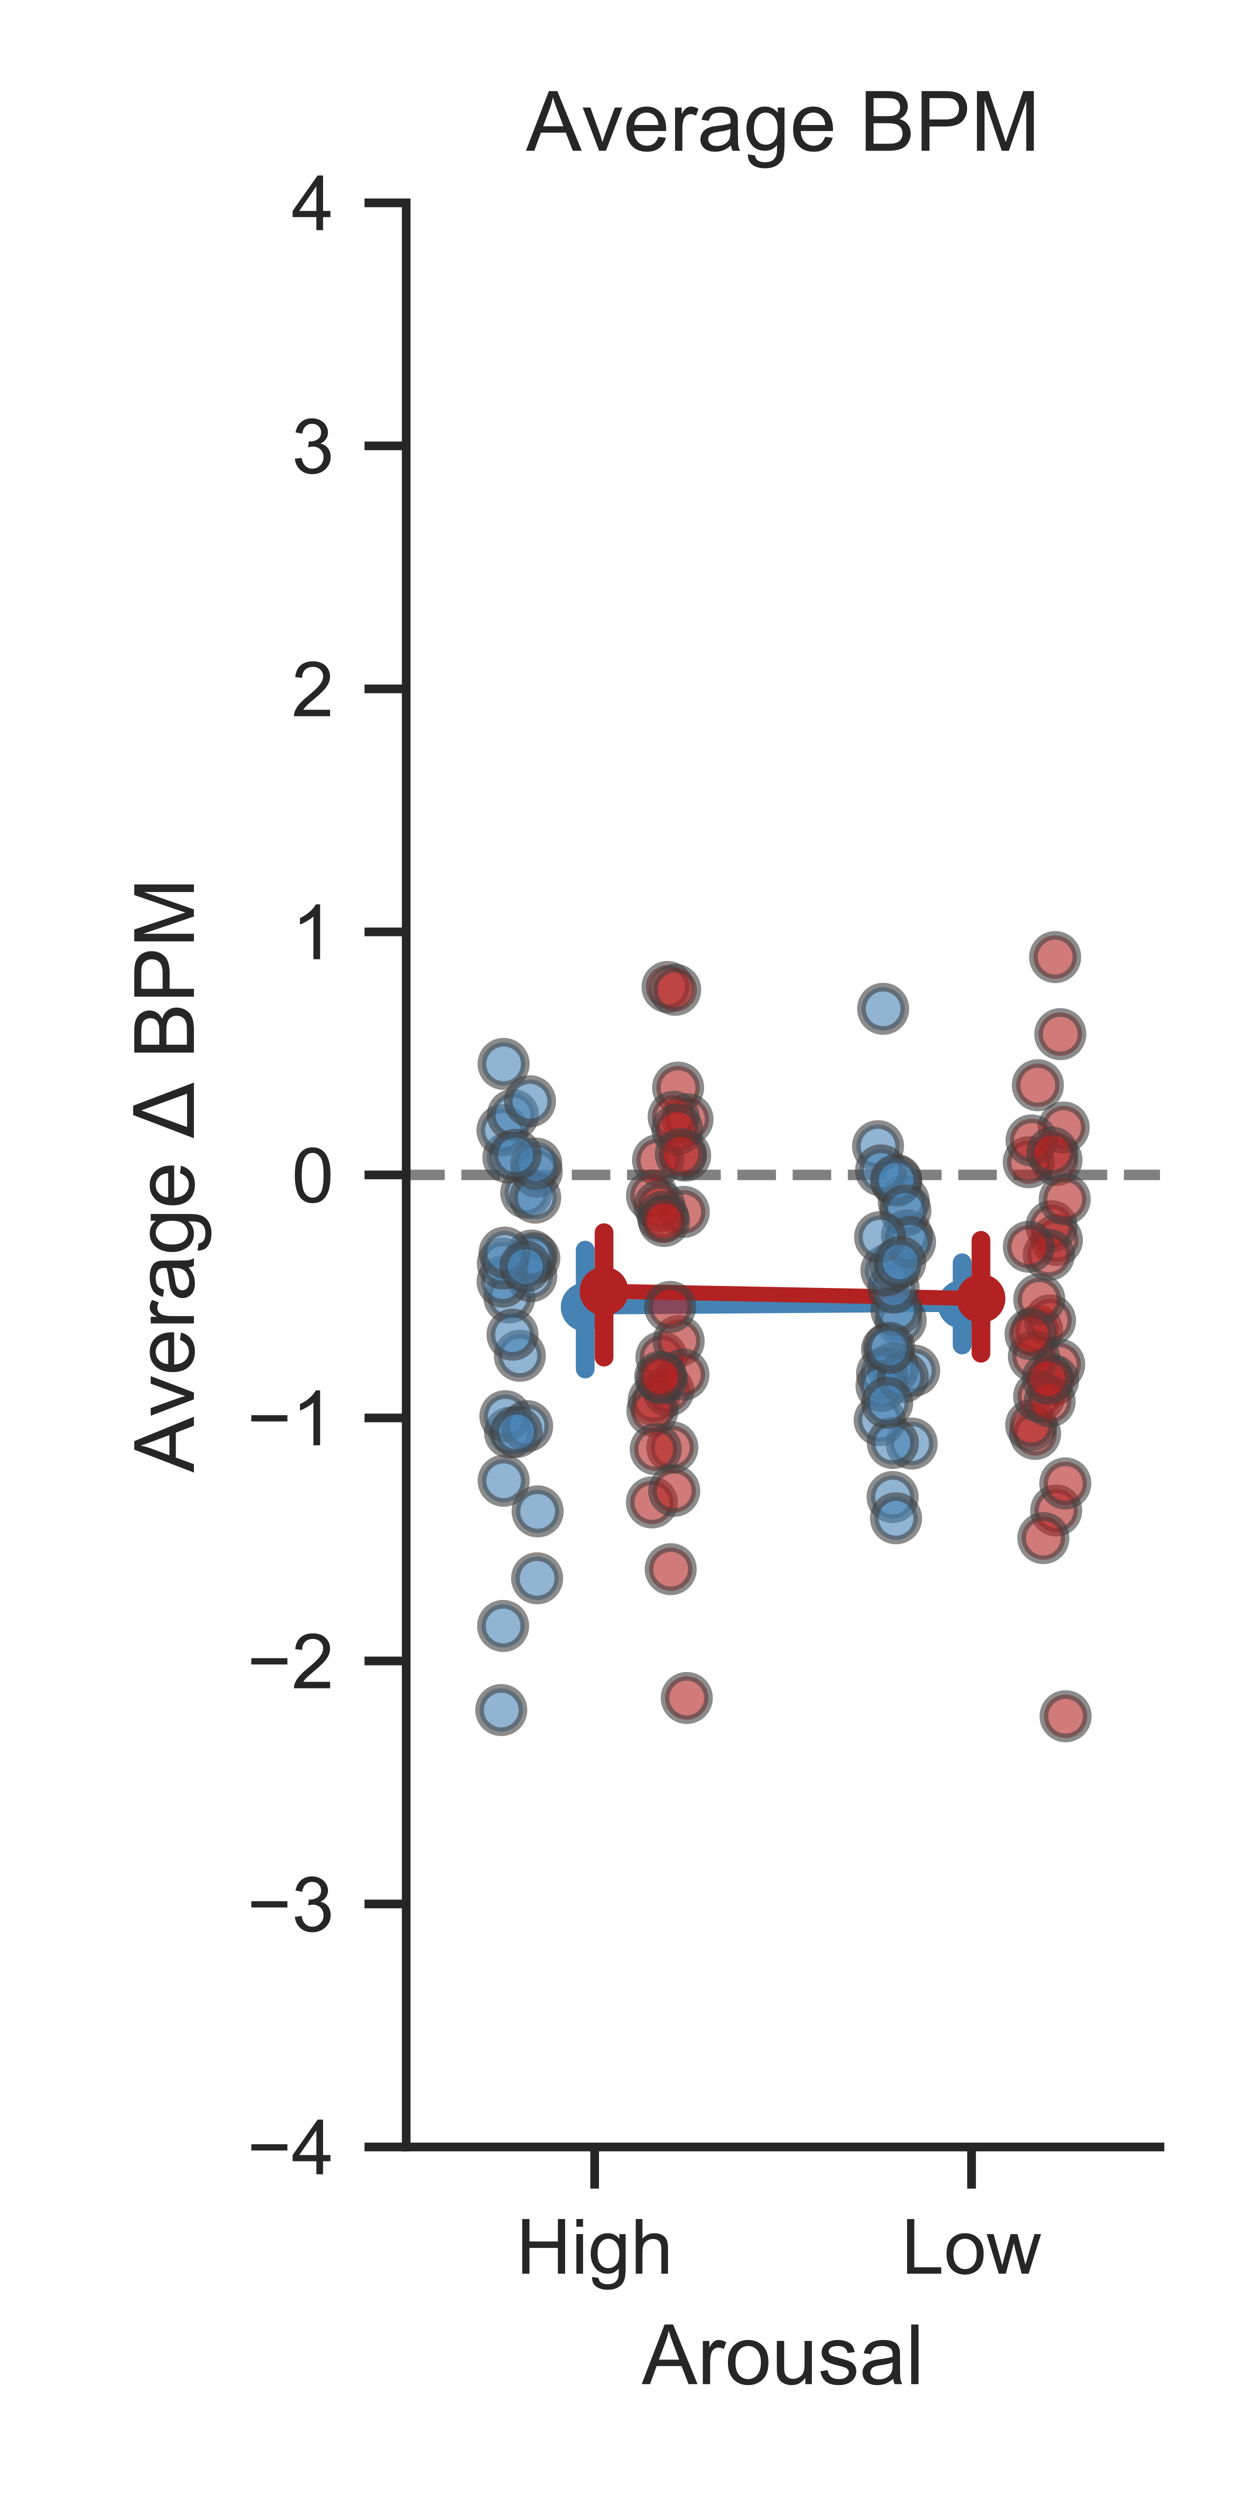 <?xml version="1.0" encoding="utf-8" standalone="no"?>
<!DOCTYPE svg PUBLIC "-//W3C//DTD SVG 1.1//EN"
  "http://www.w3.org/Graphics/SVG/1.1/DTD/svg11.dtd">
<!-- Created with matplotlib (https://matplotlib.org/) -->
<svg height="288pt" version="1.1" viewBox="0 0 144 288" width="144pt" xmlns="http://www.w3.org/2000/svg" xmlns:xlink="http://www.w3.org/1999/xlink">
 <defs>
  <style type="text/css">
*{stroke-linecap:butt;stroke-linejoin:round;}
  </style>
 </defs>
 <g id="figure_1">
  <g id="patch_1">
   <path d="M 0 288 
L 144 288 
L 144 0 
L 0 0 
z
" style="fill:#ffffff;"/>
  </g>
  <g id="axes_1">
   <g id="patch_2">
    <path d="M 46.793 247.332 
L 133.632 247.332 
L 133.632 23.368 
L 46.793 23.368 
z
" style="fill:#ffffff;"/>
   </g>
   <g id="matplotlib.axis_1">
    <g id="xtick_1">
     <g id="line2d_1">
      <defs>
       <path d="M 0 0 
L 0 4.8 
" id="mc0b4d274e0" style="stroke:#262626;"/>
      </defs>
      <g>
       <use style="fill:#262626;stroke:#262626;" x="68.503" xlink:href="#mc0b4d274e0" y="247.332"/>
      </g>
     </g>
     <g id="text_1">
      <!-- High -->
      <defs>
       <path d="M 8.016 0 
L 8.016 71.578 
L 17.484 71.578 
L 17.484 42.188 
L 54.688 42.188 
L 54.688 71.578 
L 64.156 71.578 
L 64.156 0 
L 54.688 0 
L 54.688 33.734 
L 17.484 33.734 
L 17.484 0 
z
" id="ArialMT-72"/>
       <path d="M 6.641 61.469 
L 6.641 71.578 
L 15.438 71.578 
L 15.438 61.469 
z
M 6.641 0 
L 6.641 51.859 
L 15.438 51.859 
L 15.438 0 
z
" id="ArialMT-105"/>
       <path d="M 4.984 -4.297 
L 13.531 -5.562 
Q 14.062 -9.516 16.5 -11.328 
Q 19.781 -13.766 25.438 -13.766 
Q 31.547 -13.766 34.859 -11.328 
Q 38.188 -8.891 39.359 -4.5 
Q 40.047 -1.812 39.984 6.781 
Q 34.234 0 25.641 0 
Q 14.938 0 9.078 7.719 
Q 3.219 15.438 3.219 26.219 
Q 3.219 33.641 5.906 39.906 
Q 8.594 46.188 13.688 49.609 
Q 18.797 53.031 25.688 53.031 
Q 34.859 53.031 40.828 45.609 
L 40.828 51.859 
L 48.922 51.859 
L 48.922 7.031 
Q 48.922 -5.078 46.453 -10.125 
Q 44 -15.188 38.641 -18.109 
Q 33.297 -21.047 25.484 -21.047 
Q 16.219 -21.047 10.5 -16.875 
Q 4.781 -12.703 4.984 -4.297 
z
M 12.25 26.859 
Q 12.25 16.656 16.297 11.969 
Q 20.359 7.281 26.469 7.281 
Q 32.516 7.281 36.609 11.938 
Q 40.719 16.609 40.719 26.562 
Q 40.719 36.078 36.5 40.906 
Q 32.281 45.75 26.312 45.75 
Q 20.453 45.75 16.344 40.984 
Q 12.25 36.234 12.25 26.859 
z
" id="ArialMT-103"/>
       <path d="M 6.594 0 
L 6.594 71.578 
L 15.375 71.578 
L 15.375 45.906 
Q 21.531 53.031 30.906 53.031 
Q 36.672 53.031 40.922 50.75 
Q 45.172 48.484 47 44.484 
Q 48.828 40.484 48.828 32.859 
L 48.828 0 
L 40.047 0 
L 40.047 32.859 
Q 40.047 39.453 37.188 42.453 
Q 34.328 45.453 29.109 45.453 
Q 25.203 45.453 21.75 43.422 
Q 18.312 41.406 16.844 37.938 
Q 15.375 34.469 15.375 28.375 
L 15.375 0 
z
" id="ArialMT-104"/>
      </defs>
      <g style="fill:#262626;" transform="translate(59.454 261.931)scale(0.088 -0.088)">
       <use xlink:href="#ArialMT-72"/>
       <use x="72.217" xlink:href="#ArialMT-105"/>
       <use x="94.434" xlink:href="#ArialMT-103"/>
       <use x="150.049" xlink:href="#ArialMT-104"/>
      </g>
     </g>
    </g>
    <g id="xtick_2">
     <g id="line2d_2">
      <g>
       <use style="fill:#262626;stroke:#262626;" x="111.922" xlink:href="#mc0b4d274e0" y="247.332"/>
      </g>
     </g>
     <g id="text_2">
      <!-- Low -->
      <defs>
       <path d="M 7.328 0 
L 7.328 71.578 
L 16.797 71.578 
L 16.797 8.453 
L 52.047 8.453 
L 52.047 0 
z
" id="ArialMT-76"/>
       <path d="M 3.328 25.922 
Q 3.328 40.328 11.328 47.266 
Q 18.016 53.031 27.641 53.031 
Q 38.328 53.031 45.109 46.016 
Q 51.906 39.016 51.906 26.656 
Q 51.906 16.656 48.906 10.906 
Q 45.906 5.172 40.156 2 
Q 34.422 -1.172 27.641 -1.172 
Q 16.75 -1.172 10.031 5.812 
Q 3.328 12.797 3.328 25.922 
z
M 12.359 25.922 
Q 12.359 15.969 16.703 11.016 
Q 21.047 6.062 27.641 6.062 
Q 34.188 6.062 38.531 11.031 
Q 42.875 16.016 42.875 26.219 
Q 42.875 35.844 38.5 40.797 
Q 34.125 45.75 27.641 45.75 
Q 21.047 45.75 16.703 40.812 
Q 12.359 35.891 12.359 25.922 
z
" id="ArialMT-111"/>
       <path d="M 16.156 0 
L 0.297 51.859 
L 9.375 51.859 
L 17.625 21.922 
L 20.703 10.797 
Q 20.906 11.625 23.391 21.484 
L 31.641 51.859 
L 40.672 51.859 
L 48.438 21.781 
L 51.031 11.859 
L 54 21.875 
L 62.891 51.859 
L 71.438 51.859 
L 55.219 0 
L 46.094 0 
L 37.844 31.062 
L 35.844 39.891 
L 25.344 0 
z
" id="ArialMT-119"/>
      </defs>
      <g style="fill:#262626;" transform="translate(103.851 261.931)scale(0.088 -0.088)">
       <use xlink:href="#ArialMT-76"/>
       <use x="55.615" xlink:href="#ArialMT-111"/>
       <use x="111.23" xlink:href="#ArialMT-119"/>
      </g>
     </g>
    </g>
    <g id="text_3">
     <!-- Arousal -->
     <defs>
      <path d="M -0.141 0 
L 27.344 71.578 
L 37.547 71.578 
L 66.844 0 
L 56.062 0 
L 47.703 21.688 
L 17.781 21.688 
L 9.906 0 
z
M 20.516 29.391 
L 44.781 29.391 
L 37.312 49.219 
Q 33.891 58.25 32.234 64.062 
Q 30.859 57.172 28.375 50.391 
z
" id="ArialMT-65"/>
      <path d="M 6.5 0 
L 6.5 51.859 
L 14.406 51.859 
L 14.406 44 
Q 17.438 49.516 20 51.266 
Q 22.562 53.031 25.641 53.031 
Q 30.078 53.031 34.672 50.203 
L 31.641 42.047 
Q 28.422 43.953 25.203 43.953 
Q 22.312 43.953 20.016 42.219 
Q 17.719 40.484 16.75 37.406 
Q 15.281 32.719 15.281 27.156 
L 15.281 0 
z
" id="ArialMT-114"/>
      <path d="M 40.578 0 
L 40.578 7.625 
Q 34.516 -1.172 24.125 -1.172 
Q 19.531 -1.172 15.547 0.578 
Q 11.578 2.344 9.641 5 
Q 7.719 7.672 6.938 11.531 
Q 6.391 14.109 6.391 19.734 
L 6.391 51.859 
L 15.188 51.859 
L 15.188 23.094 
Q 15.188 16.219 15.719 13.812 
Q 16.547 10.359 19.234 8.375 
Q 21.922 6.391 25.875 6.391 
Q 29.828 6.391 33.297 8.422 
Q 36.766 10.453 38.203 13.938 
Q 39.656 17.438 39.656 24.078 
L 39.656 51.859 
L 48.438 51.859 
L 48.438 0 
z
" id="ArialMT-117"/>
      <path d="M 3.078 15.484 
L 11.766 16.844 
Q 12.5 11.625 15.844 8.844 
Q 19.188 6.062 25.203 6.062 
Q 31.25 6.062 34.172 8.516 
Q 37.109 10.984 37.109 14.312 
Q 37.109 17.281 34.516 19 
Q 32.719 20.172 25.531 21.969 
Q 15.875 24.422 12.141 26.203 
Q 8.406 27.984 6.469 31.125 
Q 4.547 34.281 4.547 38.094 
Q 4.547 41.547 6.125 44.5 
Q 7.719 47.469 10.453 49.422 
Q 12.5 50.922 16.031 51.969 
Q 19.578 53.031 23.641 53.031 
Q 29.734 53.031 34.344 51.266 
Q 38.969 49.516 41.156 46.5 
Q 43.359 43.5 44.188 38.484 
L 35.594 37.312 
Q 35.016 41.312 32.203 43.547 
Q 29.391 45.797 24.266 45.797 
Q 18.219 45.797 15.625 43.797 
Q 13.031 41.797 13.031 39.109 
Q 13.031 37.406 14.109 36.031 
Q 15.188 34.625 17.484 33.688 
Q 18.797 33.203 25.25 31.453 
Q 34.578 28.953 38.25 27.359 
Q 41.938 25.781 44.031 22.75 
Q 46.141 19.734 46.141 15.234 
Q 46.141 10.844 43.578 6.953 
Q 41.016 3.078 36.172 0.953 
Q 31.344 -1.172 25.25 -1.172 
Q 15.141 -1.172 9.844 3.031 
Q 4.547 7.234 3.078 15.484 
z
" id="ArialMT-115"/>
      <path d="M 40.438 6.391 
Q 35.547 2.25 31.031 0.531 
Q 26.516 -1.172 21.344 -1.172 
Q 12.797 -1.172 8.203 3 
Q 3.609 7.172 3.609 13.672 
Q 3.609 17.484 5.344 20.625 
Q 7.078 23.781 9.891 25.688 
Q 12.703 27.594 16.219 28.562 
Q 18.797 29.25 24.031 29.891 
Q 34.672 31.156 39.703 32.906 
Q 39.75 34.719 39.75 35.203 
Q 39.75 40.578 37.25 42.781 
Q 33.891 45.75 27.25 45.75 
Q 21.047 45.75 18.094 43.578 
Q 15.141 41.406 13.719 35.891 
L 5.125 37.062 
Q 6.297 42.578 8.984 45.969 
Q 11.672 49.359 16.75 51.188 
Q 21.828 53.031 28.516 53.031 
Q 35.156 53.031 39.297 51.469 
Q 43.453 49.906 45.406 47.531 
Q 47.359 45.172 48.141 41.547 
Q 48.578 39.312 48.578 33.453 
L 48.578 21.734 
Q 48.578 9.469 49.141 6.219 
Q 49.703 2.984 51.375 0 
L 42.188 0 
Q 40.828 2.734 40.438 6.391 
z
M 39.703 26.031 
Q 34.906 24.078 25.344 22.703 
Q 19.922 21.922 17.672 20.938 
Q 15.438 19.969 14.203 18.094 
Q 12.984 16.219 12.984 13.922 
Q 12.984 10.406 15.641 8.062 
Q 18.312 5.719 23.438 5.719 
Q 28.516 5.719 32.469 7.938 
Q 36.422 10.156 38.281 14.016 
Q 39.703 17 39.703 22.797 
z
" id="ArialMT-97"/>
      <path d="M 6.391 0 
L 6.391 71.578 
L 15.188 71.578 
L 15.188 0 
z
" id="ArialMT-108"/>
     </defs>
     <g style="fill:#262626;" transform="translate(73.938 274.654)scale(0.096 -0.096)">
      <use xlink:href="#ArialMT-65"/>
      <use x="66.699" xlink:href="#ArialMT-114"/>
      <use x="100" xlink:href="#ArialMT-111"/>
      <use x="155.615" xlink:href="#ArialMT-117"/>
      <use x="211.23" xlink:href="#ArialMT-115"/>
      <use x="261.23" xlink:href="#ArialMT-97"/>
      <use x="316.846" xlink:href="#ArialMT-108"/>
     </g>
    </g>
   </g>
   <g id="matplotlib.axis_2">
    <g id="ytick_1">
     <g id="line2d_3">
      <defs>
       <path d="M 0 0 
L -4.8 0 
" id="m396b0761a7" style="stroke:#262626;"/>
      </defs>
      <g>
       <use style="fill:#262626;stroke:#262626;" x="46.793" xlink:href="#m396b0761a7" y="247.332"/>
      </g>
     </g>
     <g id="text_4">
      <!-- −4 -->
      <defs>
       <path d="M 52.828 31.203 
L 5.562 31.203 
L 5.562 39.406 
L 52.828 39.406 
z
" id="ArialMT-8722"/>
       <path d="M 32.328 0 
L 32.328 17.141 
L 1.266 17.141 
L 1.266 25.203 
L 33.938 71.578 
L 41.109 71.578 
L 41.109 25.203 
L 50.781 25.203 
L 50.781 17.141 
L 41.109 17.141 
L 41.109 0 
z
M 32.328 25.203 
L 32.328 57.469 
L 9.906 25.203 
z
" id="ArialMT-52"/>
      </defs>
      <g style="fill:#262626;" transform="translate(28.46 250.481)scale(0.088 -0.088)">
       <use xlink:href="#ArialMT-8722"/>
       <use x="58.398" xlink:href="#ArialMT-52"/>
      </g>
     </g>
    </g>
    <g id="ytick_2">
     <g id="line2d_4">
      <g>
       <use style="fill:#262626;stroke:#262626;" x="46.793" xlink:href="#m396b0761a7" y="219.337"/>
      </g>
     </g>
     <g id="text_5">
      <!-- −3 -->
      <defs>
       <path d="M 4.203 18.891 
L 12.984 20.062 
Q 14.5 12.594 18.141 9.297 
Q 21.781 6 27 6 
Q 33.203 6 37.469 10.297 
Q 41.75 14.594 41.75 20.953 
Q 41.75 27 37.797 30.922 
Q 33.844 34.859 27.734 34.859 
Q 25.25 34.859 21.531 33.891 
L 22.516 41.609 
Q 23.391 41.5 23.922 41.5 
Q 29.547 41.5 34.031 44.422 
Q 38.531 47.359 38.531 53.469 
Q 38.531 58.297 35.25 61.469 
Q 31.984 64.656 26.812 64.656 
Q 21.688 64.656 18.266 61.422 
Q 14.844 58.203 13.875 51.766 
L 5.078 53.328 
Q 6.688 62.156 12.391 67.016 
Q 18.109 71.875 26.609 71.875 
Q 32.469 71.875 37.391 69.359 
Q 42.328 66.844 44.938 62.5 
Q 47.562 58.156 47.562 53.266 
Q 47.562 48.641 45.062 44.828 
Q 42.578 41.016 37.703 38.766 
Q 44.047 37.312 47.562 32.688 
Q 51.078 28.078 51.078 21.141 
Q 51.078 11.766 44.234 5.25 
Q 37.406 -1.266 26.953 -1.266 
Q 17.531 -1.266 11.297 4.344 
Q 5.078 9.969 4.203 18.891 
z
" id="ArialMT-51"/>
      </defs>
      <g style="fill:#262626;" transform="translate(28.46 222.486)scale(0.088 -0.088)">
       <use xlink:href="#ArialMT-8722"/>
       <use x="58.398" xlink:href="#ArialMT-51"/>
      </g>
     </g>
    </g>
    <g id="ytick_3">
     <g id="line2d_5">
      <g>
       <use style="fill:#262626;stroke:#262626;" x="46.793" xlink:href="#m396b0761a7" y="191.341"/>
      </g>
     </g>
     <g id="text_6">
      <!-- −2 -->
      <defs>
       <path d="M 50.344 8.453 
L 50.344 0 
L 3.031 0 
Q 2.938 3.172 4.047 6.109 
Q 5.859 10.938 9.828 15.625 
Q 13.812 20.312 21.344 26.469 
Q 33.016 36.031 37.109 41.625 
Q 41.219 47.219 41.219 52.203 
Q 41.219 57.422 37.469 61 
Q 33.734 64.594 27.734 64.594 
Q 21.391 64.594 17.578 60.781 
Q 13.766 56.984 13.719 50.25 
L 4.688 51.172 
Q 5.609 61.281 11.656 66.578 
Q 17.719 71.875 27.938 71.875 
Q 38.234 71.875 44.234 66.156 
Q 50.25 60.453 50.25 52 
Q 50.25 47.703 48.484 43.547 
Q 46.734 39.406 42.656 34.812 
Q 38.578 30.219 29.109 22.219 
Q 21.188 15.578 18.938 13.203 
Q 16.703 10.844 15.234 8.453 
z
" id="ArialMT-50"/>
      </defs>
      <g style="fill:#262626;" transform="translate(28.46 194.49)scale(0.088 -0.088)">
       <use xlink:href="#ArialMT-8722"/>
       <use x="58.398" xlink:href="#ArialMT-50"/>
      </g>
     </g>
    </g>
    <g id="ytick_4">
     <g id="line2d_6">
      <g>
       <use style="fill:#262626;stroke:#262626;" x="46.793" xlink:href="#m396b0761a7" y="163.345"/>
      </g>
     </g>
     <g id="text_7">
      <!-- −1 -->
      <defs>
       <path d="M 37.25 0 
L 28.469 0 
L 28.469 56 
Q 25.297 52.984 20.141 49.953 
Q 14.984 46.922 10.891 45.406 
L 10.891 53.906 
Q 18.266 57.375 23.781 62.297 
Q 29.297 67.234 31.594 71.875 
L 37.25 71.875 
z
" id="ArialMT-49"/>
      </defs>
      <g style="fill:#262626;" transform="translate(28.46 166.495)scale(0.088 -0.088)">
       <use xlink:href="#ArialMT-8722"/>
       <use x="58.398" xlink:href="#ArialMT-49"/>
      </g>
     </g>
    </g>
    <g id="ytick_5">
     <g id="line2d_7">
      <g>
       <use style="fill:#262626;stroke:#262626;" x="46.793" xlink:href="#m396b0761a7" y="135.35"/>
      </g>
     </g>
     <g id="text_8">
      <!-- 0 -->
      <defs>
       <path d="M 4.156 35.297 
Q 4.156 48 6.766 55.734 
Q 9.375 63.484 14.516 67.672 
Q 19.672 71.875 27.484 71.875 
Q 33.25 71.875 37.594 69.547 
Q 41.938 67.234 44.766 62.859 
Q 47.609 58.5 49.219 52.219 
Q 50.828 45.953 50.828 35.297 
Q 50.828 22.703 48.234 14.969 
Q 45.656 7.234 40.5 3 
Q 35.359 -1.219 27.484 -1.219 
Q 17.141 -1.219 11.234 6.203 
Q 4.156 15.141 4.156 35.297 
z
M 13.188 35.297 
Q 13.188 17.672 17.312 11.828 
Q 21.438 6 27.484 6 
Q 33.547 6 37.672 11.859 
Q 41.797 17.719 41.797 35.297 
Q 41.797 52.984 37.672 58.781 
Q 33.547 64.594 27.391 64.594 
Q 21.344 64.594 17.719 59.469 
Q 13.188 52.938 13.188 35.297 
z
" id="ArialMT-48"/>
      </defs>
      <g style="fill:#262626;" transform="translate(33.599 138.499)scale(0.088 -0.088)">
       <use xlink:href="#ArialMT-48"/>
      </g>
     </g>
    </g>
    <g id="ytick_6">
     <g id="line2d_8">
      <g>
       <use style="fill:#262626;stroke:#262626;" x="46.793" xlink:href="#m396b0761a7" y="107.355"/>
      </g>
     </g>
     <g id="text_9">
      <!-- 1 -->
      <g style="fill:#262626;" transform="translate(33.599 110.504)scale(0.088 -0.088)">
       <use xlink:href="#ArialMT-49"/>
      </g>
     </g>
    </g>
    <g id="ytick_7">
     <g id="line2d_9">
      <g>
       <use style="fill:#262626;stroke:#262626;" x="46.793" xlink:href="#m396b0761a7" y="79.359"/>
      </g>
     </g>
     <g id="text_10">
      <!-- 2 -->
      <g style="fill:#262626;" transform="translate(33.599 82.508)scale(0.088 -0.088)">
       <use xlink:href="#ArialMT-50"/>
      </g>
     </g>
    </g>
    <g id="ytick_8">
     <g id="line2d_10">
      <g>
       <use style="fill:#262626;stroke:#262626;" x="46.793" xlink:href="#m396b0761a7" y="51.364"/>
      </g>
     </g>
     <g id="text_11">
      <!-- 3 -->
      <g style="fill:#262626;" transform="translate(33.599 54.513)scale(0.088 -0.088)">
       <use xlink:href="#ArialMT-51"/>
      </g>
     </g>
    </g>
    <g id="ytick_9">
     <g id="line2d_11">
      <g>
       <use style="fill:#262626;stroke:#262626;" x="46.793" xlink:href="#m396b0761a7" y="23.368"/>
      </g>
     </g>
     <g id="text_12">
      <!-- 4 -->
      <g style="fill:#262626;" transform="translate(33.599 26.517)scale(0.088 -0.088)">
       <use xlink:href="#ArialMT-52"/>
      </g>
     </g>
    </g>
    <g id="text_13">
     <!-- Average $\Delta$ BPM -->
     <defs>
      <path d="M 21 0 
L 1.266 51.859 
L 10.547 51.859 
L 21.688 20.797 
Q 23.484 15.766 25 10.359 
Q 26.172 14.453 28.266 20.219 
L 39.797 51.859 
L 48.828 51.859 
L 29.203 0 
z
" id="ArialMT-118"/>
      <path d="M 42.094 16.703 
L 51.172 15.578 
Q 49.031 7.625 43.219 3.219 
Q 37.406 -1.172 28.375 -1.172 
Q 17 -1.172 10.328 5.828 
Q 3.656 12.844 3.656 25.484 
Q 3.656 38.578 10.391 45.797 
Q 17.141 53.031 27.875 53.031 
Q 38.281 53.031 44.875 45.953 
Q 51.469 38.875 51.469 26.031 
Q 51.469 25.25 51.422 23.688 
L 12.75 23.688 
Q 13.234 15.141 17.578 10.594 
Q 21.922 6.062 28.422 6.062 
Q 33.25 6.062 36.672 8.594 
Q 40.094 11.141 42.094 16.703 
z
M 13.234 30.906 
L 42.188 30.906 
Q 41.609 37.453 38.875 40.719 
Q 34.672 45.797 27.984 45.797 
Q 21.922 45.797 17.797 41.75 
Q 13.672 37.703 13.234 30.906 
z
" id="ArialMT-101"/>
      <path id="ArialMT-32"/>
      <path d="M 34.188 63.188 
L 14.156 8.203 
L 54.25 8.203 
z
M 0.781 0 
L 28.609 72.906 
L 39.797 72.906 
L 67.578 0 
z
" id="DejaVuSans-916"/>
      <path d="M 7.328 0 
L 7.328 71.578 
L 34.188 71.578 
Q 42.391 71.578 47.344 69.406 
Q 52.297 67.234 55.094 62.719 
Q 57.906 58.203 57.906 53.266 
Q 57.906 48.688 55.422 44.625 
Q 52.938 40.578 47.906 38.094 
Q 54.391 36.188 57.875 31.594 
Q 61.375 27 61.375 20.75 
Q 61.375 15.719 59.25 11.391 
Q 57.125 7.078 54 4.734 
Q 50.875 2.391 46.156 1.188 
Q 41.453 0 34.625 0 
z
M 16.797 41.5 
L 32.281 41.5 
Q 38.578 41.5 41.312 42.328 
Q 44.922 43.406 46.75 45.891 
Q 48.578 48.391 48.578 52.156 
Q 48.578 55.719 46.875 58.422 
Q 45.172 61.141 41.984 62.141 
Q 38.812 63.141 31.109 63.141 
L 16.797 63.141 
z
M 16.797 8.453 
L 34.625 8.453 
Q 39.203 8.453 41.062 8.797 
Q 44.344 9.375 46.531 10.734 
Q 48.734 12.109 50.141 14.719 
Q 51.562 17.328 51.562 20.75 
Q 51.562 24.75 49.516 27.703 
Q 47.469 30.672 43.828 31.859 
Q 40.188 33.062 33.344 33.062 
L 16.797 33.062 
z
" id="ArialMT-66"/>
      <path d="M 7.719 0 
L 7.719 71.578 
L 34.719 71.578 
Q 41.844 71.578 45.609 70.906 
Q 50.875 70.016 54.438 67.547 
Q 58.016 65.094 60.188 60.641 
Q 62.359 56.203 62.359 50.875 
Q 62.359 41.75 56.547 35.422 
Q 50.734 29.109 35.547 29.109 
L 17.188 29.109 
L 17.188 0 
z
M 17.188 37.547 
L 35.688 37.547 
Q 44.875 37.547 48.734 40.969 
Q 52.594 44.391 52.594 50.594 
Q 52.594 55.078 50.312 58.266 
Q 48.047 61.469 44.344 62.5 
Q 41.938 63.141 35.5 63.141 
L 17.188 63.141 
z
" id="ArialMT-80"/>
      <path d="M 7.422 0 
L 7.422 71.578 
L 21.688 71.578 
L 38.625 20.906 
Q 40.969 13.812 42.047 10.297 
Q 43.266 14.203 45.844 21.781 
L 62.984 71.578 
L 75.734 71.578 
L 75.734 0 
L 66.609 0 
L 66.609 59.906 
L 45.797 0 
L 37.25 0 
L 16.547 60.938 
L 16.547 0 
z
" id="ArialMT-77"/>
     </defs>
     <g style="fill:#262626;" transform="translate(22.348 169.622)rotate(-90)scale(0.096 -0.096)">
      <use transform="translate(0 0.094)" xlink:href="#ArialMT-65"/>
      <use transform="translate(66.699 0.094)" xlink:href="#ArialMT-118"/>
      <use transform="translate(116.699 0.094)" xlink:href="#ArialMT-101"/>
      <use transform="translate(172.314 0.094)" xlink:href="#ArialMT-114"/>
      <use transform="translate(205.615 0.094)" xlink:href="#ArialMT-97"/>
      <use transform="translate(261.23 0.094)" xlink:href="#ArialMT-103"/>
      <use transform="translate(316.846 0.094)" xlink:href="#ArialMT-101"/>
      <use transform="translate(372.461 0.094)" xlink:href="#ArialMT-32"/>
      <use transform="translate(400.244 0.094)" xlink:href="#DejaVuSans-916"/>
      <use transform="translate(468.652 0.094)" xlink:href="#ArialMT-32"/>
      <use transform="translate(496.436 0.094)" xlink:href="#ArialMT-66"/>
      <use transform="translate(563.135 0.094)" xlink:href="#ArialMT-80"/>
      <use transform="translate(629.834 0.094)" xlink:href="#ArialMT-77"/>
     </g>
    </g>
   </g>
   <g id="PathCollection_1"/>
   <g id="PathCollection_2"/>
   <g id="PathCollection_3">
    <defs>
     <path d="M 0 2.166 
C 0.574 2.166 1.125 1.938 1.531 1.531 
C 1.938 1.125 2.166 0.574 2.166 0 
C 2.166 -0.574 1.938 -1.125 1.531 -1.531 
C 1.125 -1.938 0.574 -2.166 0 -2.166 
C -0.574 -2.166 -1.125 -1.938 -1.531 -1.531 
C -1.938 -1.125 -2.166 -0.574 -2.166 0 
C -2.166 0.574 -1.938 1.125 -1.531 1.531 
C -1.125 1.938 -0.574 2.166 0 2.166 
z
" id="m3c44dd9f6c" style="stroke:#4682b4;stroke-width:1.296;"/>
    </defs>
    <g clip-path="url(#p1ebd93a571)">
     <use style="fill:#4682b4;stroke:#4682b4;stroke-width:1.296;" x="67.417" xlink:href="#m3c44dd9f6c" y="150.57"/>
     <use style="fill:#4682b4;stroke:#4682b4;stroke-width:1.296;" x="110.837" xlink:href="#m3c44dd9f6c" y="150.26"/>
    </g>
   </g>
   <g id="line2d_12">
    <path clip-path="url(#p1ebd93a571)" d="M 67.417 150.57 
L 110.837 150.26 
" style="fill:none;stroke:#4682b4;stroke-linecap:round;stroke-width:1.728;"/>
   </g>
   <g id="line2d_13">
    <path clip-path="url(#p1ebd93a571)" d="M 67.417 157.709 
L 67.417 144.013 
" style="fill:none;stroke:#4682b4;stroke-linecap:round;stroke-width:2.16;"/>
   </g>
   <g id="line2d_14">
    <path clip-path="url(#p1ebd93a571)" d="M 110.837 154.946 
L 110.837 145.47 
" style="fill:none;stroke:#4682b4;stroke-linecap:round;stroke-width:2.16;"/>
   </g>
   <g id="PathCollection_4">
    <defs>
     <path d="M 0 2.166 
C 0.574 2.166 1.125 1.938 1.531 1.531 
C 1.938 1.125 2.166 0.574 2.166 0 
C 2.166 -0.574 1.938 -1.125 1.531 -1.531 
C 1.125 -1.938 0.574 -2.166 0 -2.166 
C -0.574 -2.166 -1.125 -1.938 -1.531 -1.531 
C -1.938 -1.125 -2.166 -0.574 -2.166 0 
C -2.166 0.574 -1.938 1.125 -1.531 1.531 
C -1.125 1.938 -0.574 2.166 0 2.166 
z
" id="m7bc1aadc8c" style="stroke:#b22222;stroke-width:1.296;"/>
    </defs>
    <g clip-path="url(#p1ebd93a571)">
     <use style="fill:#b22222;stroke:#b22222;stroke-width:1.296;" x="69.588" xlink:href="#m7bc1aadc8c" y="148.748"/>
     <use style="fill:#b22222;stroke:#b22222;stroke-width:1.296;" x="113.008" xlink:href="#m7bc1aadc8c" y="149.585"/>
    </g>
   </g>
   <g id="line2d_15">
    <path clip-path="url(#p1ebd93a571)" d="M 46.793 135.35 
L 133.632 135.35 
" style="fill:none;stroke:#808080;stroke-dasharray:4.44,1.92;stroke-dashoffset:0;stroke-width:1.2;"/>
   </g>
   <g id="line2d_16">
    <path clip-path="url(#p1ebd93a571)" d="M 69.588 148.748 
L 113.008 149.585 
" style="fill:none;stroke:#b22222;stroke-linecap:round;stroke-width:1.728;"/>
   </g>
   <g id="line2d_17">
    <path clip-path="url(#p1ebd93a571)" d="M 69.588 156.344 
L 69.588 142.005 
" style="fill:none;stroke:#b22222;stroke-linecap:round;stroke-width:2.16;"/>
   </g>
   <g id="line2d_18">
    <path clip-path="url(#p1ebd93a571)" d="M 113.008 155.893 
L 113.008 142.889 
" style="fill:none;stroke:#b22222;stroke-linecap:round;stroke-width:2.16;"/>
   </g>
   <g id="patch_3">
    <path d="M 46.793 247.332 
L 46.793 23.368 
" style="fill:none;stroke:#262626;stroke-linecap:square;stroke-linejoin:miter;"/>
   </g>
   <g id="patch_4">
    <path d="M 46.793 247.332 
L 133.632 247.332 
" style="fill:none;stroke:#262626;stroke-linecap:square;stroke-linejoin:miter;"/>
   </g>
   <g id="PathCollection_5">
    <defs>
     <path d="M 0 2.5 
C 0.663 2.5 1.299 2.237 1.768 1.768 
C 2.237 1.299 2.5 0.663 2.5 0 
C 2.5 -0.663 2.237 -1.299 1.768 -1.768 
C 1.299 -2.237 0.663 -2.5 0 -2.5 
C -0.663 -2.5 -1.299 -2.237 -1.768 -1.768 
C -2.237 -1.299 -2.5 -0.663 -2.5 0 
C -2.5 0.663 -2.237 1.299 -1.768 1.768 
C -1.299 2.237 -0.663 2.5 0 2.5 
z
" id="C0_0_be784d1b03"/>
    </defs>
    <g clip-path="url(#p1ebd93a571)">
     <use style="fill:#4682b4;fill-opacity:0.6;stroke:#404040;stroke-opacity:0.6;" x="58.682" xlink:href="#C0_0_be784d1b03" y="149.467"/>
    </g>
    <g clip-path="url(#p1ebd93a571)">
     <use style="fill:#4682b4;fill-opacity:0.6;stroke:#404040;stroke-opacity:0.6;" x="60.621" xlink:href="#C0_0_be784d1b03" y="137.404"/>
    </g>
    <g clip-path="url(#p1ebd93a571)">
     <use style="fill:#4682b4;fill-opacity:0.6;stroke:#404040;stroke-opacity:0.6;" x="57.96" xlink:href="#C0_0_be784d1b03" y="187.312"/>
    </g>
    <g clip-path="url(#p1ebd93a571)">
     <use style="fill:#4682b4;fill-opacity:0.6;stroke:#404040;stroke-opacity:0.6;" x="58.023" xlink:href="#C0_0_be784d1b03" y="170.583"/>
    </g>
    <g clip-path="url(#p1ebd93a571)">
     <use style="fill:#4682b4;fill-opacity:0.6;stroke:#404040;stroke-opacity:0.6;" x="61.199" xlink:href="#C0_0_be784d1b03" y="147.015"/>
    </g>
    <g clip-path="url(#p1ebd93a571)">
     <use style="fill:#4682b4;fill-opacity:0.6;stroke:#404040;stroke-opacity:0.6;" x="58.754" xlink:href="#C0_0_be784d1b03" y="165.037"/>
    </g>
    <g clip-path="url(#p1ebd93a571)">
     <use style="fill:#4682b4;fill-opacity:0.6;stroke:#404040;stroke-opacity:0.6;" x="58.22" xlink:href="#C0_0_be784d1b03" y="163.146"/>
    </g>
    <g clip-path="url(#p1ebd93a571)">
     <use style="fill:#4682b4;fill-opacity:0.6;stroke:#404040;stroke-opacity:0.6;" x="58.567" xlink:href="#C0_0_be784d1b03" y="133.349"/>
    </g>
    <g clip-path="url(#p1ebd93a571)">
     <use style="fill:#4682b4;fill-opacity:0.6;stroke:#404040;stroke-opacity:0.6;" x="61.823" xlink:href="#C0_0_be784d1b03" y="134.972"/>
    </g>
    <g clip-path="url(#p1ebd93a571)">
     <use style="fill:#4682b4;fill-opacity:0.6;stroke:#404040;stroke-opacity:0.6;" x="61.877" xlink:href="#C0_0_be784d1b03" y="181.823"/>
    </g>
    <g clip-path="url(#p1ebd93a571)">
     <use style="fill:#4682b4;fill-opacity:0.6;stroke:#404040;stroke-opacity:0.6;" x="61.656" xlink:href="#C0_0_be784d1b03" y="137.964"/>
    </g>
    <g clip-path="url(#p1ebd93a571)">
     <use style="fill:#4682b4;fill-opacity:0.6;stroke:#404040;stroke-opacity:0.6;" x="57.887" xlink:href="#C0_0_be784d1b03" y="130.203"/>
    </g>
    <g clip-path="url(#p1ebd93a571)">
     <use style="fill:#4682b4;fill-opacity:0.6;stroke:#404040;stroke-opacity:0.6;" x="61.553" xlink:href="#C0_0_be784d1b03" y="144.944"/>
    </g>
    <g clip-path="url(#p1ebd93a571)">
     <use style="fill:#4682b4;fill-opacity:0.6;stroke:#404040;stroke-opacity:0.6;" x="61.772" xlink:href="#C0_0_be784d1b03" y="134.046"/>
    </g>
    <g clip-path="url(#p1ebd93a571)">
     <use style="fill:#4682b4;fill-opacity:0.6;stroke:#404040;stroke-opacity:0.6;" x="61.244" xlink:href="#C0_0_be784d1b03" y="144.641"/>
    </g>
    <g clip-path="url(#p1ebd93a571)">
     <use style="fill:#4682b4;fill-opacity:0.6;stroke:#404040;stroke-opacity:0.6;" x="57.9" xlink:href="#C0_0_be784d1b03" y="147.645"/>
    </g>
    <g clip-path="url(#p1ebd93a571)">
     <use style="fill:#4682b4;fill-opacity:0.6;stroke:#404040;stroke-opacity:0.6;" x="60.727" xlink:href="#C0_0_be784d1b03" y="164.292"/>
    </g>
    <g clip-path="url(#p1ebd93a571)">
     <use style="fill:#4682b4;fill-opacity:0.6;stroke:#404040;stroke-opacity:0.6;" x="59.885" xlink:href="#C0_0_be784d1b03" y="156.186"/>
    </g>
    <g clip-path="url(#p1ebd93a571)">
     <use style="fill:#4682b4;fill-opacity:0.6;stroke:#404040;stroke-opacity:0.6;" x="59.512" xlink:href="#C0_0_be784d1b03" y="164.952"/>
    </g>
    <g clip-path="url(#p1ebd93a571)">
     <use style="fill:#4682b4;fill-opacity:0.6;stroke:#404040;stroke-opacity:0.6;" x="58.018" xlink:href="#C0_0_be784d1b03" y="122.563"/>
    </g>
    <g clip-path="url(#p1ebd93a571)">
     <use style="fill:#4682b4;fill-opacity:0.6;stroke:#404040;stroke-opacity:0.6;" x="61.937" xlink:href="#C0_0_be784d1b03" y="174.11"/>
    </g>
    <g clip-path="url(#p1ebd93a571)">
     <use style="fill:#4682b4;fill-opacity:0.6;stroke:#404040;stroke-opacity:0.6;" x="57.745" xlink:href="#C0_0_be784d1b03" y="196.997"/>
    </g>
    <g clip-path="url(#p1ebd93a571)">
     <use style="fill:#4682b4;fill-opacity:0.6;stroke:#404040;stroke-opacity:0.6;" x="59.092" xlink:href="#C0_0_be784d1b03" y="128.448"/>
    </g>
    <g clip-path="url(#p1ebd93a571)">
     <use style="fill:#4682b4;fill-opacity:0.6;stroke:#404040;stroke-opacity:0.6;" x="57.928" xlink:href="#C0_0_be784d1b03" y="145.557"/>
    </g>
    <g clip-path="url(#p1ebd93a571)">
     <use style="fill:#4682b4;fill-opacity:0.6;stroke:#404040;stroke-opacity:0.6;" x="59.398" xlink:href="#C0_0_be784d1b03" y="133.042"/>
    </g>
    <g clip-path="url(#p1ebd93a571)">
     <use style="fill:#4682b4;fill-opacity:0.6;stroke:#404040;stroke-opacity:0.6;" x="58.138" xlink:href="#C0_0_be784d1b03" y="144.3"/>
    </g>
    <g clip-path="url(#p1ebd93a571)">
     <use style="fill:#4682b4;fill-opacity:0.6;stroke:#404040;stroke-opacity:0.6;" x="60.52" xlink:href="#C0_0_be784d1b03" y="145.905"/>
    </g>
    <g clip-path="url(#p1ebd93a571)">
     <use style="fill:#4682b4;fill-opacity:0.6;stroke:#404040;stroke-opacity:0.6;" x="61.052" xlink:href="#C0_0_be784d1b03" y="126.863"/>
    </g>
    <g clip-path="url(#p1ebd93a571)">
     <use style="fill:#4682b4;fill-opacity:0.6;stroke:#404040;stroke-opacity:0.6;" x="59.041" xlink:href="#C0_0_be784d1b03" y="153.754"/>
    </g>
   </g>
   <g id="PathCollection_6">
    <defs>
     <path d="M 0 2.5 
C 0.663 2.5 1.299 2.237 1.768 1.768 
C 2.237 1.299 2.5 0.663 2.5 0 
C 2.5 -0.663 2.237 -1.299 1.768 -1.768 
C 1.299 -2.237 0.663 -2.5 0 -2.5 
C -0.663 -2.5 -1.299 -2.237 -1.768 -1.768 
C -2.237 -1.299 -2.5 -0.663 -2.5 0 
C -2.5 0.663 -2.237 1.299 -1.768 1.768 
C -1.299 2.237 -0.663 2.5 0 2.5 
z
" id="C1_0_dc09f434b6"/>
    </defs>
    <g clip-path="url(#p1ebd93a571)">
     <use style="fill:#b22222;fill-opacity:0.6;stroke:#404040;stroke-opacity:0.6;" x="78.116" xlink:href="#C1_0_dc09f434b6" y="125.294"/>
    </g>
    <g clip-path="url(#p1ebd93a571)">
     <use style="fill:#b22222;fill-opacity:0.6;stroke:#404040;stroke-opacity:0.6;" x="78.928" xlink:href="#C1_0_dc09f434b6" y="133.123"/>
    </g>
    <g clip-path="url(#p1ebd93a571)">
     <use style="fill:#b22222;fill-opacity:0.6;stroke:#404040;stroke-opacity:0.6;" x="77.265" xlink:href="#C1_0_dc09f434b6" y="180.771"/>
    </g>
    <g clip-path="url(#p1ebd93a571)">
     <use style="fill:#b22222;fill-opacity:0.6;stroke:#404040;stroke-opacity:0.6;" x="75.101" xlink:href="#C1_0_dc09f434b6" y="173.079"/>
    </g>
    <g clip-path="url(#p1ebd93a571)">
     <use style="fill:#b22222;fill-opacity:0.6;stroke:#404040;stroke-opacity:0.6;" x="77.452" xlink:href="#C1_0_dc09f434b6" y="166.736"/>
    </g>
    <g clip-path="url(#p1ebd93a571)">
     <use style="fill:#b22222;fill-opacity:0.6;stroke:#404040;stroke-opacity:0.6;" x="76.198" xlink:href="#C1_0_dc09f434b6" y="156.341"/>
    </g>
    <g clip-path="url(#p1ebd93a571)">
     <use style="fill:#b22222;fill-opacity:0.6;stroke:#404040;stroke-opacity:0.6;" x="78.183" xlink:href="#C1_0_dc09f434b6" y="154.49"/>
    </g>
    <g clip-path="url(#p1ebd93a571)">
     <use style="fill:#b22222;fill-opacity:0.6;stroke:#404040;stroke-opacity:0.6;" x="79.202" xlink:href="#C1_0_dc09f434b6" y="128.942"/>
    </g>
    <g clip-path="url(#p1ebd93a571)">
     <use style="fill:#b22222;fill-opacity:0.6;stroke:#404040;stroke-opacity:0.6;" x="77.201" xlink:href="#C1_0_dc09f434b6" y="150.56"/>
    </g>
    <g clip-path="url(#p1ebd93a571)">
     <use style="fill:#b22222;fill-opacity:0.6;stroke:#404040;stroke-opacity:0.6;" x="79.117" xlink:href="#C1_0_dc09f434b6" y="195.608"/>
    </g>
    <g clip-path="url(#p1ebd93a571)">
     <use style="fill:#b22222;fill-opacity:0.6;stroke:#404040;stroke-opacity:0.6;" x="77.606" xlink:href="#C1_0_dc09f434b6" y="128.656"/>
    </g>
    <g clip-path="url(#p1ebd93a571)">
     <use style="fill:#b22222;fill-opacity:0.6;stroke:#404040;stroke-opacity:0.6;" x="75.804" xlink:href="#C1_0_dc09f434b6" y="133.658"/>
    </g>
    <g clip-path="url(#p1ebd93a571)">
     <use style="fill:#b22222;fill-opacity:0.6;stroke:#404040;stroke-opacity:0.6;" x="76.905" xlink:href="#C1_0_dc09f434b6" y="113.7"/>
    </g>
    <g clip-path="url(#p1ebd93a571)">
     <use style="fill:#b22222;fill-opacity:0.6;stroke:#404040;stroke-opacity:0.6;" x="75.31" xlink:href="#C1_0_dc09f434b6" y="161.313"/>
    </g>
    <g clip-path="url(#p1ebd93a571)">
     <use style="fill:#b22222;fill-opacity:0.6;stroke:#404040;stroke-opacity:0.6;" x="75.107" xlink:href="#C1_0_dc09f434b6" y="137.74"/>
    </g>
    <g clip-path="url(#p1ebd93a571)">
     <use style="fill:#b22222;fill-opacity:0.6;stroke:#404040;stroke-opacity:0.6;" x="78.77" xlink:href="#C1_0_dc09f434b6" y="139.609"/>
    </g>
    <g clip-path="url(#p1ebd93a571)">
     <use style="fill:#b22222;fill-opacity:0.6;stroke:#404040;stroke-opacity:0.6;" x="76.985" xlink:href="#C1_0_dc09f434b6" y="160.208"/>
    </g>
    <g clip-path="url(#p1ebd93a571)">
     <use style="fill:#b22222;fill-opacity:0.6;stroke:#404040;stroke-opacity:0.6;" x="75.152" xlink:href="#C1_0_dc09f434b6" y="162.506"/>
    </g>
    <g clip-path="url(#p1ebd93a571)">
     <use style="fill:#b22222;fill-opacity:0.6;stroke:#404040;stroke-opacity:0.6;" x="75.541" xlink:href="#C1_0_dc09f434b6" y="166.957"/>
    </g>
    <g clip-path="url(#p1ebd93a571)">
     <use style="fill:#b22222;fill-opacity:0.6;stroke:#404040;stroke-opacity:0.6;" x="77.782" xlink:href="#C1_0_dc09f434b6" y="114.026"/>
    </g>
    <g clip-path="url(#p1ebd93a571)">
     <use style="fill:#b22222;fill-opacity:0.6;stroke:#404040;stroke-opacity:0.6;" x="77.67" xlink:href="#C1_0_dc09f434b6" y="171.745"/>
    </g>
    <g clip-path="url(#p1ebd93a571)">
     <use style="fill:#b22222;fill-opacity:0.6;stroke:#404040;stroke-opacity:0.6;" x="78.731" xlink:href="#C1_0_dc09f434b6" y="158.351"/>
    </g>
    <g clip-path="url(#p1ebd93a571)">
     <use style="fill:#b22222;fill-opacity:0.6;stroke:#404040;stroke-opacity:0.6;" x="75.975" xlink:href="#C1_0_dc09f434b6" y="138.944"/>
    </g>
    <g clip-path="url(#p1ebd93a571)">
     <use style="fill:#b22222;fill-opacity:0.6;stroke:#404040;stroke-opacity:0.6;" x="76.363" xlink:href="#C1_0_dc09f434b6" y="140.178"/>
    </g>
    <g clip-path="url(#p1ebd93a571)">
     <use style="fill:#b22222;fill-opacity:0.6;stroke:#404040;stroke-opacity:0.6;" x="78.021" xlink:href="#C1_0_dc09f434b6" y="130.12"/>
    </g>
    <g clip-path="url(#p1ebd93a571)">
     <use style="fill:#b22222;fill-opacity:0.6;stroke:#404040;stroke-opacity:0.6;" x="76.492" xlink:href="#C1_0_dc09f434b6" y="140.655"/>
    </g>
    <g clip-path="url(#p1ebd93a571)">
     <use style="fill:#b22222;fill-opacity:0.6;stroke:#404040;stroke-opacity:0.6;" x="76.246" xlink:href="#C1_0_dc09f434b6" y="158.814"/>
    </g>
    <g clip-path="url(#p1ebd93a571)">
     <use style="fill:#b22222;fill-opacity:0.6;stroke:#404040;stroke-opacity:0.6;" x="78.43" xlink:href="#C1_0_dc09f434b6" y="132.963"/>
    </g>
    <g clip-path="url(#p1ebd93a571)">
     <use style="fill:#b22222;fill-opacity:0.6;stroke:#404040;stroke-opacity:0.6;" x="76.056" xlink:href="#C1_0_dc09f434b6" y="158.592"/>
    </g>
   </g>
   <g id="PathCollection_7">
    <defs>
     <path d="M 0 2.5 
C 0.663 2.5 1.299 2.237 1.768 1.768 
C 2.237 1.299 2.5 0.663 2.5 0 
C 2.5 -0.663 2.237 -1.299 1.768 -1.768 
C 1.299 -2.237 0.663 -2.5 0 -2.5 
C -0.663 -2.5 -1.299 -2.237 -1.768 -1.768 
C -2.237 -1.299 -2.5 -0.663 -2.5 0 
C -2.5 0.663 -2.237 1.299 -1.768 1.768 
C -1.299 2.237 -0.663 2.5 0 2.5 
z
" id="C2_0_965ed0ab6a"/>
    </defs>
    <g clip-path="url(#p1ebd93a571)">
     <use style="fill:#4682b4;fill-opacity:0.6;stroke:#404040;stroke-opacity:0.6;" x="103.762" xlink:href="#C2_0_965ed0ab6a" y="152.08"/>
    </g>
    <g clip-path="url(#p1ebd93a571)">
     <use style="fill:#4682b4;fill-opacity:0.6;stroke:#404040;stroke-opacity:0.6;" x="104.115" xlink:href="#C2_0_965ed0ab6a" y="138.403"/>
    </g>
    <g clip-path="url(#p1ebd93a571)">
     <use style="fill:#4682b4;fill-opacity:0.6;stroke:#404040;stroke-opacity:0.6;" x="102.83" xlink:href="#C2_0_965ed0ab6a" y="172.458"/>
    </g>
    <g clip-path="url(#p1ebd93a571)">
     <use style="fill:#4682b4;fill-opacity:0.6;stroke:#404040;stroke-opacity:0.6;" x="103.223" xlink:href="#C2_0_965ed0ab6a" y="174.903"/>
    </g>
    <g clip-path="url(#p1ebd93a571)">
     <use style="fill:#4682b4;fill-opacity:0.6;stroke:#404040;stroke-opacity:0.6;" x="102.191" xlink:href="#C2_0_965ed0ab6a" y="155.445"/>
    </g>
    <g clip-path="url(#p1ebd93a571)">
     <use style="fill:#4682b4;fill-opacity:0.6;stroke:#404040;stroke-opacity:0.6;" x="105.312" xlink:href="#C2_0_965ed0ab6a" y="157.893"/>
    </g>
    <g clip-path="url(#p1ebd93a571)">
     <use style="fill:#4682b4;fill-opacity:0.6;stroke:#404040;stroke-opacity:0.6;" x="105.024" xlink:href="#C2_0_965ed0ab6a" y="166.296"/>
    </g>
    <g clip-path="url(#p1ebd93a571)">
     <use style="fill:#4682b4;fill-opacity:0.6;stroke:#404040;stroke-opacity:0.6;" x="103.227" xlink:href="#C2_0_965ed0ab6a" y="136.035"/>
    </g>
    <g clip-path="url(#p1ebd93a571)">
     <use style="fill:#4682b4;fill-opacity:0.6;stroke:#404040;stroke-opacity:0.6;" x="103.275" xlink:href="#C2_0_965ed0ab6a" y="150.952"/>
    </g>
    <g clip-path="url(#p1ebd93a571)">
     <use style="fill:#4682b4;fill-opacity:0.6;stroke:#404040;stroke-opacity:0.6;" x="101.336" xlink:href="#C2_0_965ed0ab6a" y="163.593"/>
    </g>
    <g clip-path="url(#p1ebd93a571)">
     <use style="fill:#4682b4;fill-opacity:0.6;stroke:#404040;stroke-opacity:0.6;" x="102.932" xlink:href="#C2_0_965ed0ab6a" y="148.336"/>
    </g>
    <g clip-path="url(#p1ebd93a571)">
     <use style="fill:#4682b4;fill-opacity:0.6;stroke:#404040;stroke-opacity:0.6;" x="101.147" xlink:href="#C2_0_965ed0ab6a" y="132.042"/>
    </g>
    <g clip-path="url(#p1ebd93a571)">
     <use style="fill:#4682b4;fill-opacity:0.6;stroke:#404040;stroke-opacity:0.6;" x="101.498" xlink:href="#C2_0_965ed0ab6a" y="134.83"/>
    </g>
    <g clip-path="url(#p1ebd93a571)">
     <use style="fill:#4682b4;fill-opacity:0.6;stroke:#404040;stroke-opacity:0.6;" x="103.25" xlink:href="#C2_0_965ed0ab6a" y="135.929"/>
    </g>
    <g clip-path="url(#p1ebd93a571)">
     <use style="fill:#4682b4;fill-opacity:0.6;stroke:#404040;stroke-opacity:0.6;" x="104.486" xlink:href="#C2_0_965ed0ab6a" y="142.326"/>
    </g>
    <g clip-path="url(#p1ebd93a571)">
     <use style="fill:#4682b4;fill-opacity:0.6;stroke:#404040;stroke-opacity:0.6;" x="102.9" xlink:href="#C2_0_965ed0ab6a" y="157.63"/>
    </g>
    <g clip-path="url(#p1ebd93a571)">
     <use style="fill:#4682b4;fill-opacity:0.6;stroke:#404040;stroke-opacity:0.6;" x="102.85" xlink:href="#C2_0_965ed0ab6a" y="166.229"/>
    </g>
    <g clip-path="url(#p1ebd93a571)">
     <use style="fill:#4682b4;fill-opacity:0.6;stroke:#404040;stroke-opacity:0.6;" x="101.614" xlink:href="#C2_0_965ed0ab6a" y="158.215"/>
    </g>
    <g clip-path="url(#p1ebd93a571)">
     <use style="fill:#4682b4;fill-opacity:0.6;stroke:#404040;stroke-opacity:0.6;" x="101.551" xlink:href="#C2_0_965ed0ab6a" y="159.656"/>
    </g>
    <g clip-path="url(#p1ebd93a571)">
     <use style="fill:#4682b4;fill-opacity:0.6;stroke:#404040;stroke-opacity:0.6;" x="102.117" xlink:href="#C2_0_965ed0ab6a" y="146.356"/>
    </g>
    <g clip-path="url(#p1ebd93a571)">
     <use style="fill:#4682b4;fill-opacity:0.6;stroke:#404040;stroke-opacity:0.6;" x="104.003" xlink:href="#C2_0_965ed0ab6a" y="158.656"/>
    </g>
    <g clip-path="url(#p1ebd93a571)">
     <use style="fill:#4682b4;fill-opacity:0.6;stroke:#404040;stroke-opacity:0.6;" x="104.303" xlink:href="#C2_0_965ed0ab6a" y="139.446"/>
    </g>
    <g clip-path="url(#p1ebd93a571)">
     <use style="fill:#4682b4;fill-opacity:0.6;stroke:#404040;stroke-opacity:0.6;" x="103.111" xlink:href="#C2_0_965ed0ab6a" y="145.772"/>
    </g>
    <g clip-path="url(#p1ebd93a571)">
     <use style="fill:#4682b4;fill-opacity:0.6;stroke:#404040;stroke-opacity:0.6;" x="104.835" xlink:href="#C2_0_965ed0ab6a" y="143.093"/>
    </g>
    <g clip-path="url(#p1ebd93a571)">
     <use style="fill:#4682b4;fill-opacity:0.6;stroke:#404040;stroke-opacity:0.6;" x="101.386" xlink:href="#C2_0_965ed0ab6a" y="142.516"/>
    </g>
    <g clip-path="url(#p1ebd93a571)">
     <use style="fill:#4682b4;fill-opacity:0.6;stroke:#404040;stroke-opacity:0.6;" x="103.709" xlink:href="#C2_0_965ed0ab6a" y="145.38"/>
    </g>
    <g clip-path="url(#p1ebd93a571)">
     <use style="fill:#4682b4;fill-opacity:0.6;stroke:#404040;stroke-opacity:0.6;" x="102.445" xlink:href="#C2_0_965ed0ab6a" y="155.269"/>
    </g>
    <g clip-path="url(#p1ebd93a571)">
     <use style="fill:#4682b4;fill-opacity:0.6;stroke:#404040;stroke-opacity:0.6;" x="101.738" xlink:href="#C2_0_965ed0ab6a" y="116.215"/>
    </g>
    <g clip-path="url(#p1ebd93a571)">
     <use style="fill:#4682b4;fill-opacity:0.6;stroke:#404040;stroke-opacity:0.6;" x="102.206" xlink:href="#C2_0_965ed0ab6a" y="161.593"/>
    </g>
   </g>
   <g id="PathCollection_8">
    <defs>
     <path d="M 0 2.5 
C 0.663 2.5 1.299 2.237 1.768 1.768 
C 2.237 1.299 2.5 0.663 2.5 0 
C 2.5 -0.663 2.237 -1.299 1.768 -1.768 
C 1.299 -2.237 0.663 -2.5 0 -2.5 
C -0.663 -2.5 -1.299 -2.237 -1.768 -1.768 
C -2.237 -1.299 -2.5 -0.663 -2.5 0 
C -2.5 0.663 -2.237 1.299 -1.768 1.768 
C -1.299 2.237 -0.663 2.5 0 2.5 
z
" id="C3_0_dd78b6dc55"/>
    </defs>
    <g clip-path="url(#p1ebd93a571)">
     <use style="fill:#b22222;fill-opacity:0.6;stroke:#404040;stroke-opacity:0.6;" x="121.754" xlink:href="#C3_0_dd78b6dc55" y="142.85"/>
    </g>
    <g clip-path="url(#p1ebd93a571)">
     <use style="fill:#b22222;fill-opacity:0.6;stroke:#404040;stroke-opacity:0.6;" x="122.147" xlink:href="#C3_0_dd78b6dc55" y="119.135"/>
    </g>
    <g clip-path="url(#p1ebd93a571)">
     <use style="fill:#b22222;fill-opacity:0.6;stroke:#404040;stroke-opacity:0.6;" x="121.671" xlink:href="#C3_0_dd78b6dc55" y="174.006"/>
    </g>
    <g clip-path="url(#p1ebd93a571)">
     <use style="fill:#b22222;fill-opacity:0.6;stroke:#404040;stroke-opacity:0.6;" x="119.242" xlink:href="#C3_0_dd78b6dc55" y="165.182"/>
    </g>
    <g clip-path="url(#p1ebd93a571)">
     <use style="fill:#b22222;fill-opacity:0.6;stroke:#404040;stroke-opacity:0.6;" x="121.708" xlink:href="#C3_0_dd78b6dc55" y="133.633"/>
    </g>
    <g clip-path="url(#p1ebd93a571)">
     <use style="fill:#b22222;fill-opacity:0.6;stroke:#404040;stroke-opacity:0.6;" x="122.023" xlink:href="#C3_0_dd78b6dc55" y="157.198"/>
    </g>
    <g clip-path="url(#p1ebd93a571)">
     <use style="fill:#b22222;fill-opacity:0.6;stroke:#404040;stroke-opacity:0.6;" x="122.723" xlink:href="#C3_0_dd78b6dc55" y="170.891"/>
    </g>
    <g clip-path="url(#p1ebd93a571)">
     <use style="fill:#b22222;fill-opacity:0.6;stroke:#404040;stroke-opacity:0.6;" x="118.512" xlink:href="#C3_0_dd78b6dc55" y="133.889"/>
    </g>
    <g clip-path="url(#p1ebd93a571)">
     <use style="fill:#b22222;fill-opacity:0.6;stroke:#404040;stroke-opacity:0.6;" x="118.795" xlink:href="#C3_0_dd78b6dc55" y="164.169"/>
    </g>
    <g clip-path="url(#p1ebd93a571)">
     <use style="fill:#b22222;fill-opacity:0.6;stroke:#404040;stroke-opacity:0.6;" x="122.756" xlink:href="#C3_0_dd78b6dc55" y="197.712"/>
    </g>
    <g clip-path="url(#p1ebd93a571)">
     <use style="fill:#b22222;fill-opacity:0.6;stroke:#404040;stroke-opacity:0.6;" x="122.535" xlink:href="#C3_0_dd78b6dc55" y="129.892"/>
    </g>
    <g clip-path="url(#p1ebd93a571)">
     <use style="fill:#b22222;fill-opacity:0.6;stroke:#404040;stroke-opacity:0.6;" x="121.554" xlink:href="#C3_0_dd78b6dc55" y="110.257"/>
    </g>
    <g clip-path="url(#p1ebd93a571)">
     <use style="fill:#b22222;fill-opacity:0.6;stroke:#404040;stroke-opacity:0.6;" x="119.48" xlink:href="#C3_0_dd78b6dc55" y="153.305"/>
    </g>
    <g clip-path="url(#p1ebd93a571)">
     <use style="fill:#b22222;fill-opacity:0.6;stroke:#404040;stroke-opacity:0.6;" x="120.965" xlink:href="#C3_0_dd78b6dc55" y="152.111"/>
    </g>
    <g clip-path="url(#p1ebd93a571)">
     <use style="fill:#b22222;fill-opacity:0.6;stroke:#404040;stroke-opacity:0.6;" x="121.128" xlink:href="#C3_0_dd78b6dc55" y="141.265"/>
    </g>
    <g clip-path="url(#p1ebd93a571)">
     <use style="fill:#b22222;fill-opacity:0.6;stroke:#404040;stroke-opacity:0.6;" x="121.317" xlink:href="#C3_0_dd78b6dc55" y="159.006"/>
    </g>
    <g clip-path="url(#p1ebd93a571)">
     <use style="fill:#b22222;fill-opacity:0.6;stroke:#404040;stroke-opacity:0.6;" x="119.106" xlink:href="#C3_0_dd78b6dc55" y="156.251"/>
    </g>
    <g clip-path="url(#p1ebd93a571)">
     <use style="fill:#b22222;fill-opacity:0.6;stroke:#404040;stroke-opacity:0.6;" x="119.725" xlink:href="#C3_0_dd78b6dc55" y="149.694"/>
    </g>
    <g clip-path="url(#p1ebd93a571)">
     <use style="fill:#b22222;fill-opacity:0.6;stroke:#404040;stroke-opacity:0.6;" x="119.711" xlink:href="#C3_0_dd78b6dc55" y="160.867"/>
    </g>
    <g clip-path="url(#p1ebd93a571)">
     <use style="fill:#b22222;fill-opacity:0.6;stroke:#404040;stroke-opacity:0.6;" x="119.559" xlink:href="#C3_0_dd78b6dc55" y="125.018"/>
    </g>
    <g clip-path="url(#p1ebd93a571)">
     <use style="fill:#b22222;fill-opacity:0.6;stroke:#404040;stroke-opacity:0.6;" x="120.198" xlink:href="#C3_0_dd78b6dc55" y="177.187"/>
    </g>
    <g clip-path="url(#p1ebd93a571)">
     <use style="fill:#b22222;fill-opacity:0.6;stroke:#404040;stroke-opacity:0.6;" x="120.919" xlink:href="#C3_0_dd78b6dc55" y="161.441"/>
    </g>
    <g clip-path="url(#p1ebd93a571)">
     <use style="fill:#b22222;fill-opacity:0.6;stroke:#404040;stroke-opacity:0.6;" x="118.839" xlink:href="#C3_0_dd78b6dc55" y="131.372"/>
    </g>
    <g clip-path="url(#p1ebd93a571)">
     <use style="fill:#b22222;fill-opacity:0.6;stroke:#404040;stroke-opacity:0.6;" x="120.823" xlink:href="#C3_0_dd78b6dc55" y="144.558"/>
    </g>
    <g clip-path="url(#p1ebd93a571)">
     <use style="fill:#b22222;fill-opacity:0.6;stroke:#404040;stroke-opacity:0.6;" x="121.22" xlink:href="#C3_0_dd78b6dc55" y="132.789"/>
    </g>
    <g clip-path="url(#p1ebd93a571)">
     <use style="fill:#b22222;fill-opacity:0.6;stroke:#404040;stroke-opacity:0.6;" x="122.657" xlink:href="#C3_0_dd78b6dc55" y="138.153"/>
    </g>
    <g clip-path="url(#p1ebd93a571)">
     <use style="fill:#b22222;fill-opacity:0.6;stroke:#404040;stroke-opacity:0.6;" x="118.72" xlink:href="#C3_0_dd78b6dc55" y="153.692"/>
    </g>
    <g clip-path="url(#p1ebd93a571)">
     <use style="fill:#b22222;fill-opacity:0.6;stroke:#404040;stroke-opacity:0.6;" x="120.694" xlink:href="#C3_0_dd78b6dc55" y="158.81"/>
    </g>
    <g clip-path="url(#p1ebd93a571)">
     <use style="fill:#b22222;fill-opacity:0.6;stroke:#404040;stroke-opacity:0.6;" x="118.528" xlink:href="#C3_0_dd78b6dc55" y="143.625"/>
    </g>
   </g>
   <g id="text_14">
    <!-- Average BPM -->
    <g style="fill:#262626;" transform="translate(60.601 17.368)scale(0.096 -0.096)">
     <use xlink:href="#ArialMT-65"/>
     <use x="66.684" xlink:href="#ArialMT-118"/>
     <use x="116.684" xlink:href="#ArialMT-101"/>
     <use x="172.299" xlink:href="#ArialMT-114"/>
     <use x="205.6" xlink:href="#ArialMT-97"/>
     <use x="261.215" xlink:href="#ArialMT-103"/>
     <use x="316.83" xlink:href="#ArialMT-101"/>
     <use x="372.445" xlink:href="#ArialMT-32"/>
     <use x="400.229" xlink:href="#ArialMT-66"/>
     <use x="466.928" xlink:href="#ArialMT-80"/>
     <use x="533.627" xlink:href="#ArialMT-77"/>
    </g>
   </g>
  </g>
 </g>
 <defs>
  <clipPath id="p1ebd93a571">
   <rect height="223.964" width="86.839" x="46.793" y="23.368"/>
  </clipPath>
 </defs>
</svg>
